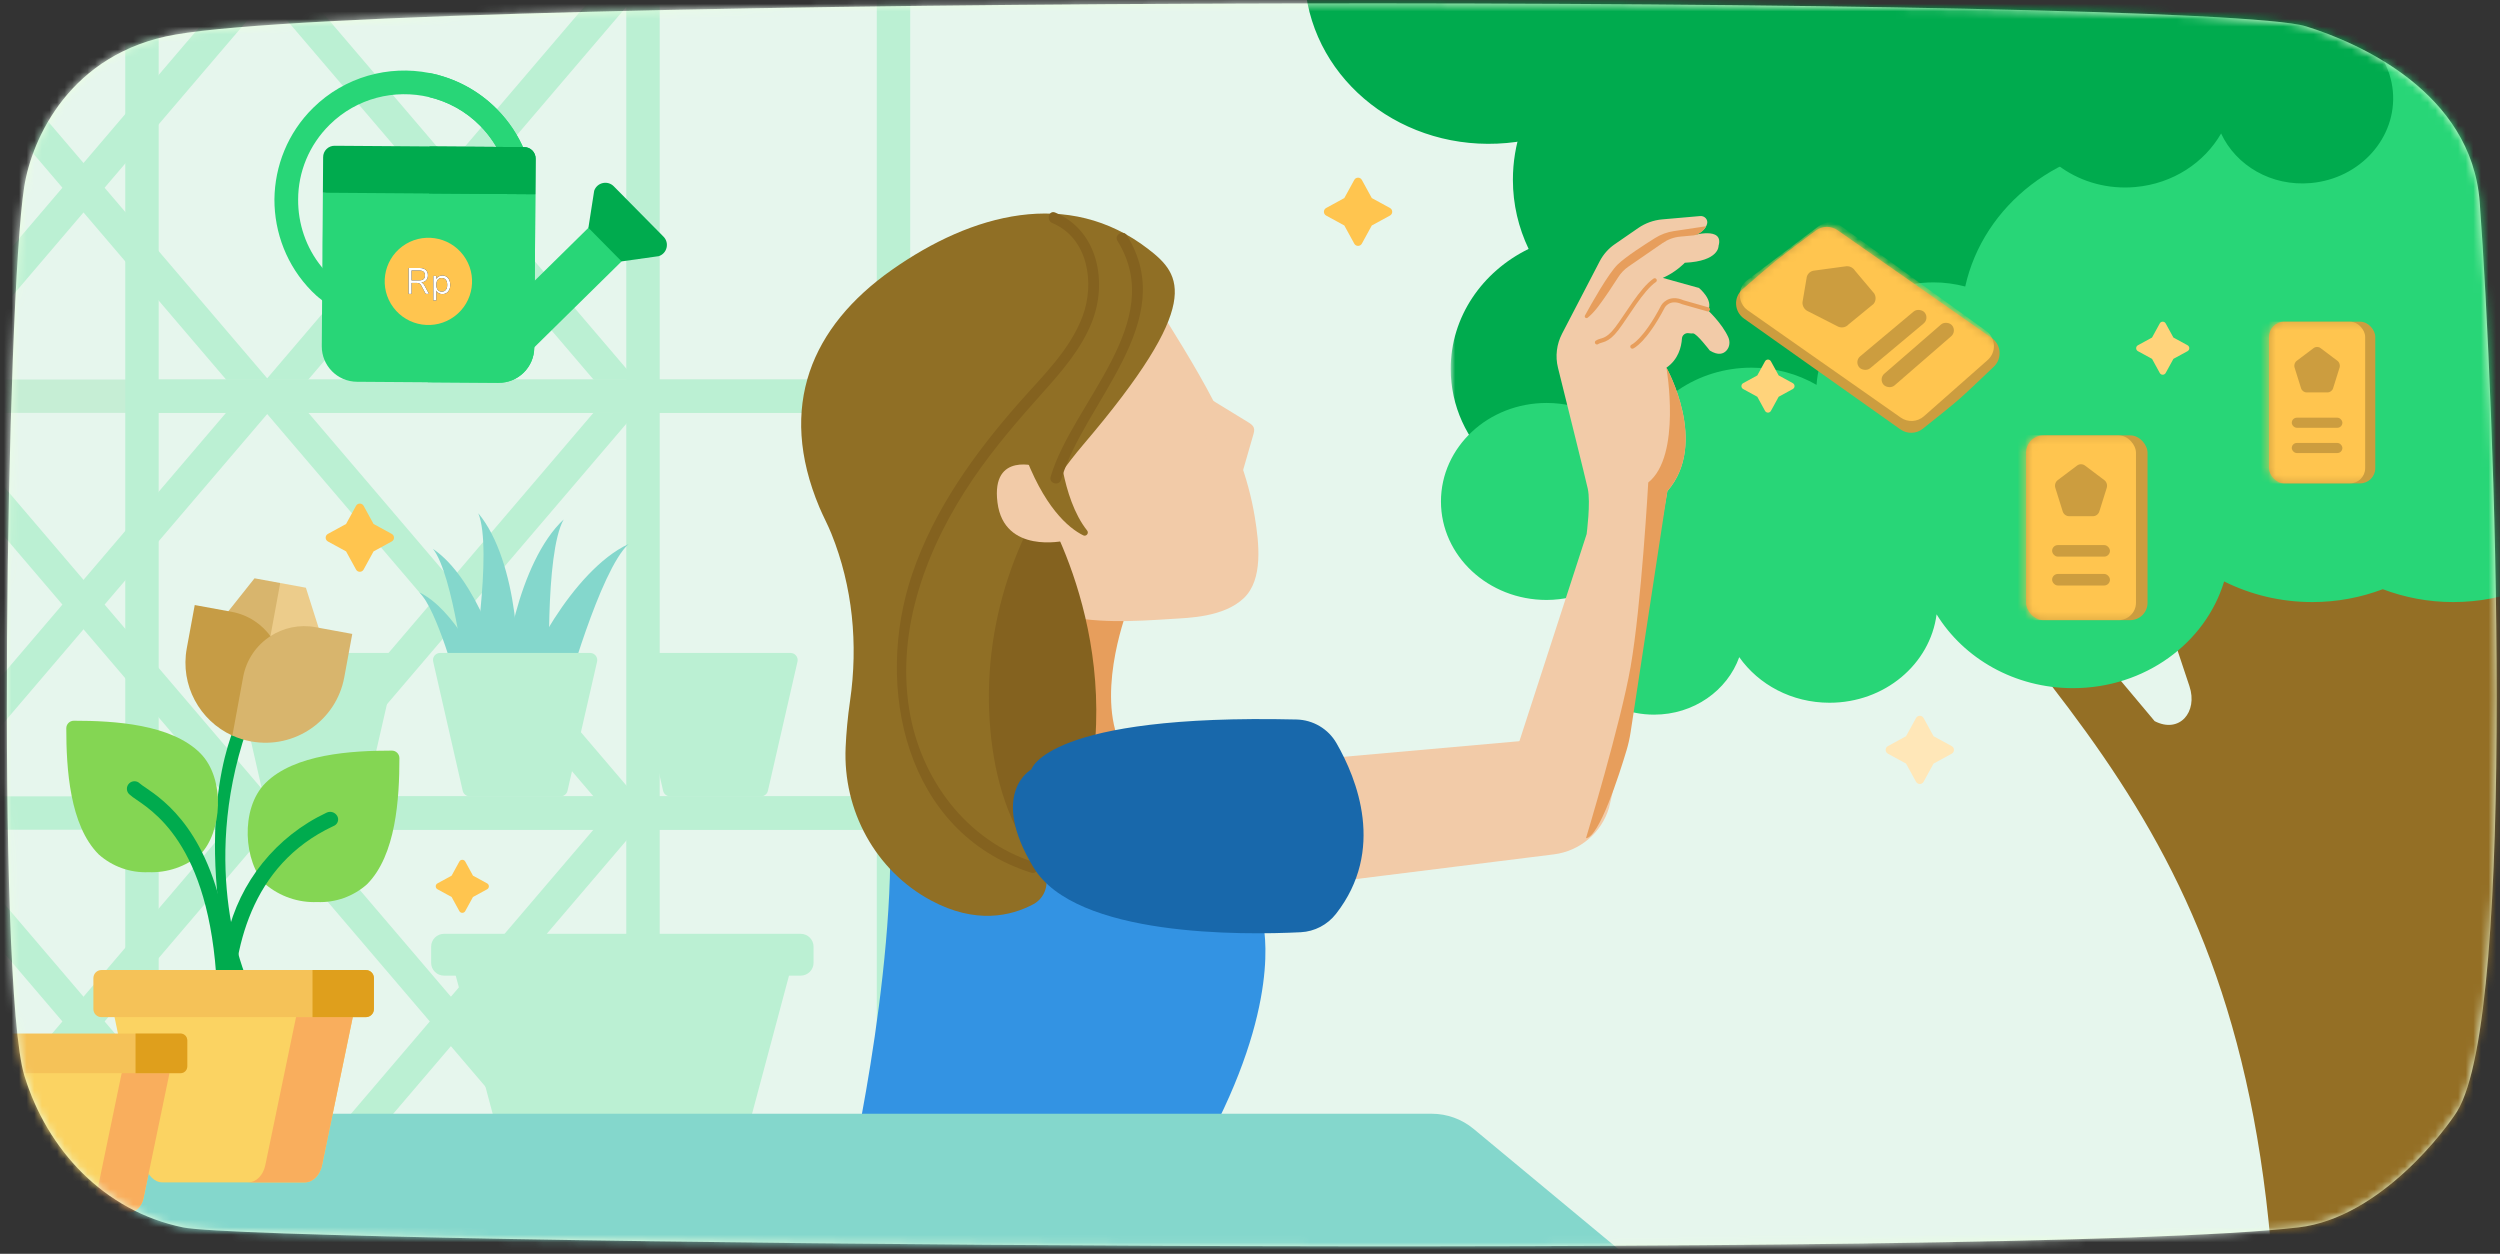 <svg width="329" height="165" viewBox="0 0 329 165" fill="none" xmlns="http://www.w3.org/2000/svg">
<rect x="0" y="0" width="329" height="165" fill="#333333" stroke="none"/>
<path d="M24.095 161.528C34.547 163.686 265.687 165.84 302.473 161.528C313.363 160.252 322.08 148.335 323.352 146.267C331.304 133.335 328.322 53.583 326.334 26.639C325.264 12.138 310.427 5.623 303.467 3.467C290.157 -0.655 54.126 -0.82 23.1 4.546C9.219 6.945 4.187 18.266 3.188 24.558C0.858 39.225 -0.52 129.438 3.216 141.59C6.199 151.29 13.656 159.373 24.095 161.528Z" fill="#EBFFE0"/>
<mask id="mask0_5567_150983" style="mask-type:alpha" maskUnits="userSpaceOnUse" x="0" y="0" width="329" height="165">
<path fill-rule="evenodd" clip-rule="evenodd" d="M24.095 161.528C34.547 163.686 265.687 165.84 302.473 161.528C313.363 160.252 322.08 148.335 323.352 146.267C331.304 133.335 328.322 53.583 326.334 26.639C325.264 12.138 310.427 5.623 303.467 3.467C290.157 -0.655 54.126 -0.82 23.1 4.546C9.219 6.945 4.187 18.266 3.188 24.558C0.858 39.225 -0.52 129.438 3.216 141.59C6.199 151.29 13.656 159.373 24.095 161.528Z" fill="white"/>
</mask>
<g mask="url(#mask0_5567_150983)">
<path fill-rule="evenodd" clip-rule="evenodd" d="M-28.071 -23.427L-27.334 194.844L352.928 193.562L352.191 -24.709L-28.071 -23.427Z" fill="#E6F6ED"/>
<path fill-rule="evenodd" clip-rule="evenodd" d="M36.265 -1.667L33.489 -4.919L-14.287 51.076L-11.511 54.328L36.265 -1.667Z" fill="#BBF0D3"/>
<path fill-rule="evenodd" clip-rule="evenodd" d="M-14.287 -1.667L-11.511 -4.919L36.265 51.076L33.489 54.328L-14.287 -1.667Z" fill="#BBF0D3"/>
<path fill-rule="evenodd" clip-rule="evenodd" d="M84.614 -1.667L81.838 -4.919L34.063 51.076L36.839 54.328L84.614 -1.667Z" fill="#BBF0D3"/>
<path fill-rule="evenodd" clip-rule="evenodd" d="M34.062 -1.667L36.838 -4.919L84.614 51.076L81.838 54.328L34.062 -1.667Z" fill="#BBF0D3"/>
<path fill-rule="evenodd" clip-rule="evenodd" d="M36.265 53.196L33.489 49.938L-14.287 105.933L-11.511 109.185L36.265 53.196Z" fill="#BBF0D3"/>
<path fill-rule="evenodd" clip-rule="evenodd" d="M-14.287 53.196L-11.511 49.938L36.265 105.933L33.489 109.185L-14.287 53.196Z" fill="#BBF0D3"/>
<path fill-rule="evenodd" clip-rule="evenodd" d="M84.614 53.196L81.838 49.938L34.063 105.933L36.839 109.185L84.614 53.196Z" fill="#BBF0D3"/>
<path fill-rule="evenodd" clip-rule="evenodd" d="M34.062 53.196L36.838 49.938L84.614 105.933L81.838 109.185L34.062 53.196Z" fill="#BBF0D3"/>
<path fill-rule="evenodd" clip-rule="evenodd" d="M36.265 108.052L33.489 104.8L-14.287 160.789L-11.511 164.047L36.265 108.052Z" fill="#BBF0D3"/>
<path fill-rule="evenodd" clip-rule="evenodd" d="M-14.287 108.052L-11.511 104.8L36.265 160.789L33.489 164.047L-14.287 108.052Z" fill="#BBF0D3"/>
<path fill-rule="evenodd" clip-rule="evenodd" d="M84.614 108.052L81.838 104.8L34.063 160.789L36.839 164.047L84.614 108.052Z" fill="#BBF0D3"/>
<path fill-rule="evenodd" clip-rule="evenodd" d="M34.062 108.052L36.838 104.8L84.614 160.789L81.838 164.047L34.062 108.052Z" fill="#BBF0D3"/>
<path fill-rule="evenodd" clip-rule="evenodd" d="M-14.287 54.335H117.581V49.944H-14.287V54.335Z" fill="#C6EED5"/>
<path fill-rule="evenodd" clip-rule="evenodd" d="M-14.287 109.191H117.581V104.8H-14.287V109.191Z" fill="#BBF0D3"/>
<path fill-rule="evenodd" clip-rule="evenodd" d="M-14.28 164.048H117.588V159.657H-14.28V164.048Z" fill="#C6EED5"/>
<path fill-rule="evenodd" clip-rule="evenodd" d="M16.485 186.963H20.883V-10.277H16.485V186.963Z" fill="#BBF0D3"/>
<path fill-rule="evenodd" clip-rule="evenodd" d="M82.419 186.963H86.817V-10.277H82.419V186.963Z" fill="#BBF0D3"/>
<path fill-rule="evenodd" clip-rule="evenodd" d="M115.385 186.963H119.783V-10.277H115.385V186.963Z" fill="#BBF0D3"/>
<path fill-rule="evenodd" clip-rule="evenodd" d="M18.68 54.335H117.581V49.944H18.68V54.335Z" fill="#BBF0D3"/>
<path fill-rule="evenodd" clip-rule="evenodd" d="M18.68 109.191H117.581V104.8H18.68V109.191Z" fill="#BBF0D3"/>
<path fill-rule="evenodd" clip-rule="evenodd" d="M18.687 164.048H117.588V159.657H18.687V164.048Z" fill="#C6EED5"/>
<path d="M51.278 85.927H31.55C31.033 85.924 30.611 86.34 30.608 86.856C30.608 86.931 30.616 87.006 30.634 87.079L34.517 104.063C34.614 104.495 34.997 104.802 35.441 104.8H47.388C47.83 104.802 48.215 104.495 48.311 104.063L52.201 87.079C52.318 86.572 52 86.067 51.493 85.951C51.422 85.935 51.35 85.927 51.278 85.927Z" fill="#BBF0D3"/>
<path d="M104.025 85.927H84.297C83.78 85.924 83.359 86.34 83.355 86.856C83.355 86.931 83.363 87.006 83.381 87.079L87.264 104.063C87.361 104.495 87.745 104.802 88.188 104.8H100.135C100.577 104.802 100.962 104.495 101.058 104.063L104.948 87.079C105.065 86.572 104.748 86.067 104.24 85.951C104.169 85.935 104.097 85.927 104.025 85.927Z" fill="#BBF0D3"/>
<path d="M68.504 91.016C68.799 87.851 75.281 75.082 82.718 71.59C78.926 75.082 74.338 91.746 74.338 91.746L68.504 91.016Z" fill="#84D7CC"/>
<path d="M66.546 91.18C65.863 88.075 68.182 73.943 74.184 68.358C71.636 72.837 72.329 90.112 72.329 90.112L66.546 91.18Z" fill="#84D7CC"/>
<path d="M67.642 91.141C68.733 88.151 68.215 73.839 62.944 67.547C64.909 72.309 62.044 89.338 62.044 89.338L67.642 91.141Z" fill="#84D7CC"/>
<path d="M66.218 90.041C66.376 87.399 62.66 76.056 56.98 72.238C59.66 75.594 61.318 89.905 61.318 89.905L66.218 90.041Z" fill="#84D7CC"/>
<path d="M63.779 89.823C63.61 87.894 59.693 80.099 55.174 77.952C57.472 80.088 60.227 90.254 60.227 90.254L63.779 89.823Z" fill="#84D7CC"/>
<path d="M104.183 127.084H59.625L68.335 159.657H95.473L104.183 127.084Z" fill="#BBF0D3"/>
<path d="M58.431 122.89H105.37C106.305 122.89 107.064 123.648 107.064 124.582V126.702C107.064 127.636 106.305 128.394 105.37 128.394H58.431C57.496 128.394 56.737 127.636 56.737 126.702V124.582C56.737 123.648 57.496 122.89 58.431 122.89Z" fill="#BBF0D3"/>
<path d="M77.651 85.927H57.924C57.406 85.924 56.985 86.34 56.982 86.856C56.981 86.931 56.99 87.006 57.008 87.079L60.891 104.063C60.987 104.495 61.371 104.802 61.814 104.8H73.761C74.204 104.802 74.588 104.495 74.684 104.063L78.574 87.079C78.691 86.572 78.374 86.067 77.866 85.951C77.796 85.935 77.723 85.927 77.651 85.927Z" fill="#BBF0D3"/>
<path d="M166.11 121.072C166.11 121.072 168.864 130.085 160.299 147.476C160.299 147.476 159.071 148.375 159.681 159.054L111.844 154.472C111.844 154.472 118.932 123.288 116.745 103.471L126.117 96.448L154.615 104.448L166.11 121.072Z" fill="#3393E3"/>
<path d="M257.723 74.926C255.041 71.581 268.341 79.424 272.257 81.436L283.55 94.902C286.821 96.589 289.262 93.695 288.133 90.309L280.419 67.157C279.692 64.974 281.137 62.584 283.55 62.027L306.772 56.616C308.865 56.128 310.944 57.209 311.579 59.116L316.999 75.383C318.119 78.745 323.066 78.901 324.714 75.636L334.668 55.866C336.124 52.971 340.343 52.676 342.015 55.343L346.608 62.686C347.435 64.015 347.35 65.698 346.351 66.992C339.468 75.84 319.674 111.969 353.266 170.036C353.366 170.209 353.456 170.358 353.588 170.507C355.232 172.592 364.368 190.437 386.649 199.95C389.602 201.216 389.842 205.075 387.022 206.804C382.969 209.29 377.954 212.478 374.339 215.164C363.823 222.972 344.738 218.968 338.234 217.275C336.819 216.91 335.307 217.283 334.22 218.271C329.058 222.958 313.86 236.192 306.362 236.636C303.814 236.788 301.637 236.816 299.823 236.776C296.714 236.729 294.915 233.643 296.467 231.037C308.542 132.251 284.455 108.236 257.723 74.926Z" fill="#946F25"/>
<mask id="mask1_5567_150983" style="mask-type:alpha" maskUnits="userSpaceOnUse" x="190" y="-69" width="147" height="136">
<path fill-rule="evenodd" clip-rule="evenodd" d="M190.913 -68.721H336.41V66.349H190.913V-68.721Z" fill="white"/>
</mask>
<g mask="url(#mask1_5567_150983)">
<path d="M336.41 -40.909C336.41 -56.27 323.086 -68.722 306.649 -68.722C296.987 -68.722 288.421 -64.397 282.985 -57.725C281.02 -58.107 278.976 -58.31 276.889 -58.31C260.452 -58.31 247.129 -45.859 247.129 -30.498C247.129 -30.392 247.146 -30.295 247.146 -30.189C245.772 -30.376 244.381 -30.498 242.954 -30.498C226.517 -30.498 213.194 -18.047 213.194 -2.686C213.194 -0.751 213.411 1.142 213.812 2.963C205.166 6.36 199.097 14.349 199.097 23.663C199.097 26.906 199.844 29.978 201.166 32.758C195.079 35.732 190.913 41.681 190.913 48.541C190.913 58.375 199.445 66.349 209.968 66.349C217.482 66.349 223.96 62.277 227.065 56.368C230.579 58.75 234.883 60.172 239.554 60.172C251.329 60.172 260.869 51.248 260.869 40.243C260.869 39.747 260.826 39.26 260.791 38.772C263.478 39.706 266.366 40.243 269.401 40.243C280.115 40.243 289.212 33.863 292.639 24.947C293.813 25.053 295.005 25.118 296.205 25.118C315.72 25.118 331.531 10.334 331.531 -7.896C331.531 -12.869 330.322 -17.559 328.217 -21.793C333.288 -26.775 336.41 -33.497 336.41 -40.909Z" fill="#00AB4E"/>
</g>
<path d="M342.052 41.89C342.503 40.055 342.769 38.145 342.769 36.186C342.769 23.634 332.975 13.241 320.12 11.215C316.903 6.353 311.156 3.105 304.58 3.105C294.847 3.105 286.919 10.212 286.376 19.163C285.372 19.049 284.357 18.972 283.313 18.972C271.143 18.972 260.99 27.007 258.625 37.705C257.303 37.362 255.909 37.161 254.466 37.161C246.259 37.161 239.57 43.121 239.058 50.649C236.568 49.216 233.639 48.385 230.504 48.385C223.323 48.385 217.238 52.704 215.015 58.692C212.516 55.272 208.305 53.029 203.531 53.029C195.849 53.029 189.63 58.836 189.63 65.991C189.63 73.156 195.859 78.954 203.531 78.954C204.658 78.954 205.754 78.811 206.8 78.582C206.174 79.929 205.816 81.419 205.816 82.986C205.816 89.099 211.132 94.047 217.678 94.047C222.913 94.047 227.308 90.867 228.886 86.482C231.426 90.093 235.79 92.481 240.769 92.481C248.032 92.481 254.004 87.398 254.855 80.846C258.419 86.644 265.119 90.561 272.802 90.561C282.278 90.561 290.247 84.619 292.696 76.518C296.158 78.247 300.113 79.232 304.313 79.232C307.591 79.232 310.715 78.62 313.574 77.54C316.432 78.62 319.557 79.232 322.834 79.232C336.439 79.232 347.472 68.943 347.472 56.257C347.482 50.821 345.443 45.825 342.052 41.89Z" fill="#28D677"/>
<rect x="298.601" y="42.333" width="13.986" height="21.278" rx="2" fill="#CC9D3F"/>
<mask id="mask2_5567_150983" style="mask-type:alpha" maskUnits="userSpaceOnUse" x="298" y="42" width="15" height="22">
<rect x="298.601" y="42.333" width="13.986" height="21.278" rx="2" fill="white"/>
</mask>
<g mask="url(#mask2_5567_150983)">
<rect x="296.603" y="42.333" width="14.652" height="21.278" rx="2" fill="#FFC54F"/>
<path fill-rule="evenodd" clip-rule="evenodd" d="M304.471 45.81L302.251 47.482C301.979 47.687 301.865 48.05 301.969 48.382L302.817 51.087C302.921 51.418 303.219 51.642 303.555 51.642H306.3C306.636 51.642 306.935 51.418 307.039 51.087L307.887 48.382C307.991 48.05 307.876 47.687 307.605 47.482L305.384 45.81C305.112 45.606 304.743 45.606 304.471 45.81Z" fill="#CC9D3F"/>
<rect x="301.598" y="58.291" width="6.66" height="1.33" rx="0.665" fill="#CC9D3F"/>
<rect x="301.598" y="54.967" width="6.66" height="1.33" rx="0.665" fill="#CC9D3F"/>
</g>
<rect x="266.633" y="57.294" width="15.984" height="24.318" rx="2.286" fill="#CC9D3F"/>
<mask id="mask3_5567_150983" style="mask-type:alpha" maskUnits="userSpaceOnUse" x="266" y="57" width="17" height="25">
<rect x="266.633" y="57.294" width="15.984" height="24.318" rx="2.286" fill="white"/>
</mask>
<g mask="url(#mask3_5567_150983)">
<rect x="264.349" y="57.294" width="16.745" height="24.318" rx="2.286" fill="#FFC54F"/>
<path fill-rule="evenodd" clip-rule="evenodd" d="M273.342 61.268L270.804 63.179C270.493 63.413 270.363 63.828 270.482 64.207L271.451 67.298C271.57 67.677 271.911 67.933 272.295 67.933H275.432C275.816 67.933 276.157 67.677 276.276 67.298L277.245 64.207C277.364 63.828 277.233 63.413 276.923 63.179L274.385 61.268C274.074 61.035 273.653 61.035 273.342 61.268Z" fill="#CC9D3F"/>
<rect x="270.058" y="75.532" width="7.611" height="1.52" rx="0.76" fill="#CC9D3F"/>
<rect x="270.058" y="71.732" width="7.611" height="1.52" rx="0.76" fill="#CC9D3F"/>
</g>
<path d="M171.741 -1.838C172.891 10.795 184.785 20.046 198.301 18.819C201.558 18.524 204.606 17.633 207.348 16.3C210.286 17.118 213.445 17.444 216.702 17.149C220.875 16.77 224.714 15.433 227.997 13.399C231.164 21.245 239.621 26.444 249.035 25.59C256.668 24.896 262.969 20.391 265.986 14.295C267.424 20.745 273.819 25.267 281.034 24.612C285.981 24.163 290.1 21.39 292.297 17.566C294.261 21.79 298.916 24.561 304.117 24.089C310.62 23.499 315.453 18.091 314.899 12.002C314.758 10.443 314.266 8.99 313.523 7.705C314.582 7.84 315.684 7.883 316.803 7.782C324.426 7.09 330.088 0.753 329.439 -6.383C328.791 -13.508 322.086 -18.732 314.453 -18.038C309.711 -17.607 305.731 -14.992 303.557 -11.361C300.806 -17.125 294.369 -20.876 287.234 -20.229C284.12 -19.946 281.285 -18.854 278.942 -17.202C277.75 -24.652 270.564 -29.986 262.412 -29.245C260.977 -29.115 259.611 -28.79 258.329 -28.328C255.008 -38.769 244.193 -45.855 232.103 -44.758C231.065 -44.663 230.064 -44.495 229.076 -44.291C227.726 -53.156 219.204 -59.518 209.536 -58.641C203.002 -58.047 197.586 -54.295 194.832 -49.162C182.242 -45.985 173.455 -34.751 174.593 -22.251C174.77 -20.3 175.208 -18.421 175.822 -16.636C172.81 -12.41 171.238 -7.251 171.741 -1.838Z" fill="#00AB4E"/>
<path d="M148.476 79.943C148.476 79.943 144.381 90.311 147.208 97.425L147.819 98.72L126.442 98.218L133.663 73.188C133.663 73.188 146.974 80.121 148.476 79.943Z" fill="#E79E5C"/>
<path d="M208.802 70.281C208.802 70.281 209.352 66.133 208.951 64.316C208.644 62.928 206.175 52.996 205.029 48.394C204.655 46.891 204.848 45.296 205.572 43.904L210.526 34.375C210.991 33.481 211.671 32.711 212.505 32.137L215.595 30.006C216.53 29.362 217.615 28.971 218.742 28.872L223.748 28.433C224.33 28.382 224.816 28.913 224.65 29.47C224.472 30.063 223.968 30.725 222.661 30.998C222.661 30.998 226.918 29.738 226.162 32.353C226.162 32.353 226.274 34.369 221.719 34.578C221.719 34.578 220.626 35.773 218.825 36.573L223.586 37.897C223.586 37.897 225.538 39.483 224.772 40.848C224.772 40.848 226.586 42.514 227.429 44.346C227.7 44.934 227.648 45.65 227.2 46.136C226.804 46.567 226.127 46.823 225.006 46.13C225.006 46.13 223.258 43.845 222.807 43.877C222.632 43.89 222.445 43.886 222.259 43.852C221.813 43.77 221.376 44.086 221.346 44.538C221.271 45.675 220.864 47.31 219.302 48.388C219.302 48.388 224.905 58.344 219.426 64.633L212.988 101.065C212.988 101.065 202.296 112.024 197.776 104.252L208.802 70.281Z" fill="#F2CBA8"/>
<path d="M151.471 38.893C157.129 48.061 163.408 57.444 165.138 68.073C165.699 71.515 166.23 76.24 163.728 78.673C161.082 81.246 156.331 81.31 154.311 81.443C149.225 81.776 144.032 82.1 139.104 80.8C134.176 79.5 129.47 76.266 127.768 71.469C126.046 66.615 127.65 61.264 129.46 56.442C132.431 48.527 136.526 40.225 144.137 36.526C145.579 35.825 147.215 35.306 148.775 35.679C150.334 36.051 151.696 37.593 151.369 39.161" fill="#F2CBA8"/>
<path d="M222.661 30.997L221.106 31.142C220.284 31.219 219.492 31.507 218.809 31.978L214.3 35.085C213.769 35.453 213.318 35.919 212.971 36.461C212.333 37.457 211.22 39.161 210.32 40.342C209.751 41.088 209.285 41.539 208.936 41.811C208.731 41.971 208.458 41.745 208.582 41.518C209.467 39.9 211.683 35.964 212.896 34.797C213.939 33.795 216.353 32.232 217.806 31.325C218.561 30.853 219.403 30.544 220.28 30.412L224.529 29.773C224.529 29.773 223.922 30.966 222.661 30.997Z" fill="#E79E5C"/>
<path d="M210.162 45.057C210.741 44.658 211.423 45.026 212.766 43.262C214.111 41.498 216.024 38.085 217.76 36.888" stroke="#E79E5C" stroke-width="0.55" stroke-linecap="round" stroke-linejoin="round"/>
<path d="M214.82 45.614C214.82 45.614 216.463 44.901 218.853 40.322C218.853 40.322 219.618 38.957 221.467 39.777L224.755 40.713" stroke="#E79E5C" stroke-width="0.55" stroke-linecap="round" stroke-linejoin="round"/>
<path d="M159.639 52.738C161.176 53.678 162.713 54.618 164.25 55.559C164.561 55.749 164.895 55.967 165.008 56.314C165.103 56.605 165.018 56.921 164.933 57.215C164.39 59.099 163.847 60.983 163.303 62.867C160.453 61.423 158.47 58.403 158.281 55.216C158.236 54.453 158.385 53.533 159.084 53.222" fill="#F2CBA8"/>
<path d="M136.803 65.936C136.803 65.936 148.914 84.78 142.295 107.645C141.445 110.581 136.678 112.284 136.045 112.049C131.976 110.543 123.41 103.267 127.278 79.369L126.75 74.482L136.803 65.936Z" fill="#84621F"/>
<path d="M151.106 32.774C155.557 36.206 158.427 39.878 142.53 58.546C133.68 68.94 129.121 82.406 130.325 95.995C130.9 102.465 132.747 108.917 136.943 113.892C138.313 115.516 137.847 118.012 135.968 119.008C133.048 120.555 128.4 121.66 122.515 118.497C115.186 114.558 110.913 106.646 111.285 98.344C111.367 96.492 111.546 94.439 111.867 92.225C112.945 84.793 112.218 77.185 109.407 70.221C108.944 69.07 108.336 67.954 107.839 66.774C102.244 53.479 106.805 42.961 117.352 35.527C127.899 28.095 140.592 24.667 151.106 32.774Z" fill="#906F25"/>
<path d="M136.693 61.446C136.693 61.446 130.407 59.3 131.268 66.131C132.129 72.962 140.056 71.166 140.056 71.166L136.693 61.446Z" fill="#F2CBA8"/>
<path d="M139.296 57.46C139.296 57.46 139.62 65.478 143.067 69.818C143.342 70.165 142.95 70.649 142.554 70.451C140.626 69.491 137.313 66.765 134.562 59.042L139.296 57.46Z" fill="#906F25"/>
<path d="M138.485 29.353C143.21 31.335 144.093 37.259 142.475 41.604C140.818 46.057 137.22 49.465 134.145 52.957C128.265 59.635 122.94 67.027 120.052 75.517C114.987 90.412 119.127 109.581 135.697 114.849C136.579 115.129 136.956 113.747 136.078 113.468C127.148 110.629 121.128 102.466 119.66 93.39C117.914 82.602 122.037 71.884 128.016 63.069C130.788 58.981 134.005 55.269 137.291 51.593C139.771 48.818 142.259 45.949 143.665 42.457C145.796 37.165 144.521 30.343 138.867 27.972C138.017 27.616 137.646 29 138.485 29.353Z" fill="#84621F"/>
<path d="M147.059 31.701C153.712 42.381 141.149 52.965 138.261 62.748C138 63.633 139.383 64.012 139.644 63.129C142.666 52.891 155.354 42.305 148.298 30.978C147.811 30.197 146.57 30.915 147.059 31.701Z" fill="#84621F"/>
<path d="M160.292 101.065L199.955 97.54L206.579 92.533L215.124 91.822L211.757 106.271C210.775 109.587 207.918 112.007 204.482 112.436L158.868 118.128C158.868 118.128 151.747 106.042 160.292 101.065Z" fill="#F2CBA8"/>
<path d="M135.732 101.248C135.732 101.248 137.767 93.915 170.622 94.686C172.798 94.737 174.796 95.915 175.879 97.799C178.581 102.495 182.359 111.889 175.819 120.26C174.695 121.699 173.003 122.591 171.177 122.682C163.579 123.061 141.555 123.328 136.015 114.165C130.077 104.342 135.732 101.248 135.732 101.248Z" fill="#1868AB"/>
<path d="M214.587 87.754C213.275 95.248 208.715 110.308 208.715 110.308C210.463 110.182 213.106 101.904 214.056 98.73C214.289 97.955 214.465 97.167 214.587 96.367L219.426 64.633C224.905 58.343 219.302 48.387 219.302 48.387C219.302 48.387 221.33 59.971 216.909 63.497C216.909 63.497 216.006 79.644 214.587 87.754Z" fill="#E79E5C"/>
<path d="M233.479 181.406H-7.765V146.568H188.406C190.42 146.568 192.371 147.272 193.921 148.558L233.479 181.406Z" fill="#84D7CC"/>
<path d="M36.114 26.227C36.167 21.86 37.847 17.504 41.212 14.192C45.374 10.095 51.145 8.555 56.502 9.603C59.751 10.241 62.884 11.822 65.393 14.364C68.536 17.547 70.287 21.752 70.321 26.208C70.337 27.064 69.629 27.762 68.77 27.777C67.913 27.793 67.214 27.086 67.199 26.229C67.181 22.586 65.754 19.151 63.179 16.543C61.28 14.62 58.959 13.375 56.501 12.786C51.937 11.7 46.959 12.893 43.395 16.402C40.649 19.104 39.239 22.672 39.235 26.25C39.213 29.41 40.245 32.578 42.359 35.161C42.643 35.493 42.948 35.846 43.253 36.156C43.733 36.642 44.258 37.085 44.826 37.528C45.504 38.037 45.629 39.004 45.118 39.68C44.608 40.402 43.618 40.504 42.941 39.994C42.721 39.817 42.525 39.662 42.328 39.463C41.847 39.108 41.432 38.732 41.04 38.335C37.722 34.974 36.105 30.595 36.114 26.227Z" fill="#28D677"/>
<path d="M42.346 45.554C42.351 45.028 42.391 39.365 42.428 34.141C42.44 32.605 42.428 31.134 42.459 29.839C42.476 27.513 42.488 25.756 42.491 25.362C44.604 24.982 53.982 23.249 53.982 23.249C54.092 23.271 55.058 23.41 56.486 23.618C61.098 24.265 70.453 25.561 70.453 25.561C70.473 25.803 70.309 45.754 70.309 45.754C70.291 48.3 68.209 50.391 65.615 50.374L46.974 50.241C44.379 50.222 42.329 48.1 42.346 45.554Z" fill="#28D677"/>
<path d="M66.365 40.874L79.648 27.8L84.014 32.22L68.516 47.474L66.365 40.874Z" fill="#28D677"/>
<path d="M63.179 16.543C61.28 14.62 58.959 13.374 56.501 12.786L56.502 9.603C59.751 10.241 62.883 11.822 65.393 14.363C68.536 17.547 70.287 21.751 70.321 26.208C70.337 27.064 69.628 27.762 68.77 27.777C67.913 27.793 67.214 27.085 67.198 26.229C67.181 22.585 65.754 19.151 63.179 16.543Z" fill="#28D677"/>
<path d="M56.485 23.618C61.097 24.265 70.453 25.561 70.453 25.561C70.473 25.803 70.309 45.753 70.309 45.753C70.29 48.299 68.209 50.391 65.615 50.374L56.294 50.306L56.485 23.618Z" fill="#28D677"/>
<path d="M42.524 20.709C42.508 19.852 43.217 19.155 44.074 19.183L68.958 19.36C69.816 19.345 70.514 20.052 70.487 20.908L70.453 25.561C70.189 25.559 63.33 25.51 56.472 25.462L42.491 25.362L42.524 20.709Z" fill="#00AB4E"/>
<path d="M56.516 19.272L68.959 19.361C69.816 19.345 70.514 20.053 70.486 20.908L70.453 25.561C70.189 25.559 63.33 25.511 56.472 25.461L56.516 19.272Z" fill="#00AB4E"/>
<path d="M77.434 29.979L78.194 25.105C78.568 24.013 79.961 23.695 80.772 24.517L87.317 31.145C88.129 31.967 87.79 33.354 86.691 33.711L81.8 34.4L77.434 29.979Z" fill="#00AB4E"/>
<path d="M52.94 32.427C55.486 30.533 59.088 31.058 60.985 33.601C62.883 36.143 62.356 39.739 59.809 41.633C57.264 43.527 53.661 43.002 51.764 40.459C49.867 37.917 50.393 34.321 52.94 32.427Z" fill="#FFC54F"/>
<path fill-rule="evenodd" clip-rule="evenodd" d="M54.16 37.23V38.669H53.768V35.265H55.171C55.542 35.265 55.825 35.347 56.02 35.511C56.215 35.675 56.312 35.916 56.312 36.235C56.312 36.499 56.237 36.712 56.087 36.875C55.937 37.038 55.724 37.14 55.447 37.182C55.534 37.207 55.61 37.251 55.676 37.312C55.742 37.373 55.803 37.455 55.858 37.558L56.453 38.669H56.017L55.437 37.578C55.366 37.446 55.283 37.355 55.188 37.305C55.093 37.255 54.963 37.23 54.798 37.23H54.16ZM54.16 36.902H55.137C55.401 36.902 55.599 36.847 55.729 36.737C55.86 36.628 55.925 36.462 55.925 36.24C55.925 36.021 55.861 35.859 55.732 35.752C55.603 35.646 55.405 35.593 55.137 35.593H54.16V36.902ZM57.42 39.538V38.239C57.491 38.387 57.595 38.502 57.732 38.582C57.869 38.662 58.029 38.703 58.213 38.703C58.422 38.703 58.605 38.653 58.762 38.553C58.918 38.453 59.04 38.312 59.127 38.13C59.214 37.949 59.258 37.735 59.258 37.491C59.258 37.246 59.214 37.031 59.127 36.846C59.04 36.661 58.917 36.517 58.759 36.414C58.601 36.311 58.419 36.259 58.213 36.259C58.029 36.259 57.869 36.3 57.732 36.38C57.595 36.461 57.491 36.575 57.42 36.723V36.317H57.028V39.538H57.42ZM57.606 38.145C57.73 38.301 57.907 38.379 58.136 38.379C58.364 38.379 58.542 38.302 58.667 38.147C58.793 37.993 58.856 37.774 58.856 37.491C58.856 37.207 58.793 36.986 58.667 36.827C58.542 36.667 58.364 36.588 58.136 36.588C57.907 36.588 57.73 36.665 57.606 36.819C57.482 36.974 57.42 37.194 57.42 37.481C57.42 37.767 57.482 37.989 57.606 38.145Z" fill="black"/>
<path fill-rule="evenodd" clip-rule="evenodd" d="M54.16 37.23V38.669H53.768V35.265H55.171C55.542 35.265 55.825 35.347 56.02 35.511C56.215 35.675 56.312 35.916 56.312 36.235C56.312 36.499 56.237 36.712 56.087 36.875C55.937 37.038 55.724 37.14 55.447 37.182C55.534 37.207 55.61 37.251 55.676 37.312C55.742 37.373 55.803 37.455 55.858 37.558L56.453 38.669H56.017L55.437 37.578C55.366 37.446 55.283 37.355 55.188 37.305C55.093 37.255 54.963 37.23 54.798 37.23H54.16ZM54.16 36.902H55.137C55.401 36.902 55.599 36.847 55.729 36.737C55.86 36.628 55.925 36.462 55.925 36.24C55.925 36.021 55.861 35.859 55.732 35.752C55.603 35.646 55.405 35.593 55.137 35.593H54.16V36.902ZM57.42 39.538V38.239C57.491 38.387 57.595 38.502 57.732 38.582C57.869 38.662 58.029 38.703 58.213 38.703C58.422 38.703 58.605 38.653 58.762 38.553C58.918 38.453 59.04 38.312 59.127 38.13C59.214 37.949 59.258 37.735 59.258 37.491C59.258 37.246 59.214 37.031 59.127 36.846C59.04 36.661 58.917 36.517 58.759 36.414C58.601 36.311 58.419 36.259 58.213 36.259C58.029 36.259 57.869 36.3 57.732 36.38C57.595 36.461 57.491 36.575 57.42 36.723V36.317H57.028V39.538H57.42ZM57.606 38.145C57.73 38.301 57.907 38.379 58.136 38.379C58.364 38.379 58.542 38.302 58.667 38.147C58.793 37.993 58.856 37.774 58.856 37.491C58.856 37.207 58.793 36.986 58.667 36.827C58.542 36.667 58.364 36.588 58.136 36.588C57.907 36.588 57.73 36.665 57.606 36.819C57.482 36.974 57.42 37.194 57.42 37.481C57.42 37.767 57.482 37.989 57.606 38.145Z" fill="white"/>
<path d="M31.203 94.941C31.203 94.941 25.185 106.208 30.451 128.741H32.445C32.445 128.741 26.164 114.527 32.445 96.096L31.203 94.941Z" fill="#00AB4E"/>
<path d="M26.347 99.113C22.517 95.291 15.022 94.848 9.719 94.848C9.169 94.848 8.723 95.292 8.723 95.841C8.723 101.138 9.167 108.621 12.995 112.446C14.793 114.044 17.142 114.882 19.547 114.781C22.026 114.879 24.452 114.046 26.347 112.446C29.2 109.596 29.724 102.484 26.347 99.113Z" fill="#84D653"/>
<path d="M51.568 98.779C46.263 98.779 38.767 99.222 34.937 103.044C31.553 106.423 32.084 113.525 34.937 116.376C36.832 117.976 39.259 118.809 41.74 118.711C44.144 118.811 46.494 117.974 48.291 116.376C52.121 112.552 52.563 105.068 52.563 99.771C52.562 99.223 52.117 98.779 51.568 98.779Z" fill="#84D653"/>
<path d="M29.626 134.6C29.076 134.6 28.63 134.155 28.63 133.606C28.63 112.527 20.888 107.239 17.974 105.249C17.622 105.025 17.29 104.773 16.978 104.495C16.597 104.1 16.607 103.472 17.003 103.09C17.389 102.718 18 102.718 18.386 103.09C18.611 103.28 18.849 103.453 19.099 103.609C21.686 105.376 27.782 109.54 29.89 123.199C31.52 116.058 36.349 110.063 42.986 106.942C43.494 106.703 44.1 106.895 44.379 107.381C44.631 107.824 44.475 108.387 44.032 108.639C44.015 108.649 43.998 108.657 43.981 108.666L43.819 108.742C32.907 113.864 30.615 125.089 30.615 133.606C30.615 134.153 30.173 134.597 29.626 134.6Z" fill="#00AB4E"/>
<path d="M40.114 155.601H21.387C20.325 155.601 19.395 154.676 19.119 153.346L14.2 129.643H47.3L42.381 153.346C42.105 154.676 41.175 155.601 40.114 155.601Z" fill="#FBD362"/>
<path d="M39.832 129.643L34.913 153.346C34.637 154.676 33.708 155.601 32.646 155.601H40.114C41.175 155.601 42.105 154.676 42.381 153.346L47.3 129.643H39.832Z" fill="#F9AE5D"/>
<path d="M48.142 133.857H13.358C12.768 133.857 12.29 133.38 12.29 132.791V128.72C12.29 128.13 12.768 127.654 13.358 127.654H48.142C48.733 127.654 49.21 128.13 49.21 128.72V132.791C49.211 133.38 48.733 133.857 48.142 133.857Z" fill="#F5C258"/>
<path d="M48.142 127.653H41.126V133.856H48.142C48.732 133.856 49.21 133.379 49.21 132.79V128.719C49.211 128.13 48.733 127.653 48.142 127.653Z" fill="#DF9F1C"/>
<path d="M16.985 159.55H1.211C0.317 159.55 -0.467 158.771 -0.699 157.651L-4.842 137.686H23.038L18.894 157.651C18.662 158.771 17.879 159.55 16.985 159.55Z" fill="#FBD362"/>
<path d="M16.747 137.686L12.604 157.652C12.372 158.772 11.589 159.55 10.695 159.55H16.985C17.879 159.55 18.662 158.772 18.894 157.652L23.038 137.686H16.747Z" fill="#F9AE5D"/>
<path d="M23.747 141.236H-5.552C-6.048 141.236 -6.451 140.833 -6.451 140.338V136.908C-6.451 136.412 -6.048 136.011 -5.552 136.011H23.747C24.244 136.011 24.646 136.412 24.646 136.908V140.338C24.646 140.833 24.244 141.236 23.747 141.236Z" fill="#F5C258"/>
<path d="M23.747 136.01H17.837V141.235H23.747C24.244 141.235 24.646 140.834 24.646 140.338V136.908C24.646 136.412 24.244 136.01 23.747 136.01Z" fill="#DF9F1C"/>
<path d="M33.495 76.105L28.608 82.26L33.73 93.821L37.333 82.502L36.875 76.724L33.495 76.105Z" fill="#D8B56D"/>
<path d="M40.255 77.345L36.876 76.725L33.73 93.821L42.632 84.832L40.255 77.345Z" fill="#ECCC8B"/>
<path d="M30.473 80.511C34.911 81.325 37.849 85.577 37.033 90.008C37.033 90.008 31.349 97.15 30.58 96.802C26.279 94.853 23.687 90.17 24.579 85.321L25.627 79.623L30.473 80.511Z" fill="#C69C45"/>
<path d="M32 89.085L30.581 96.801C31.35 97.15 32.172 97.412 33.041 97.571L36.9 92.64L35.589 83.718C33.771 84.897 32.423 86.789 32 89.085Z" fill="#D8B56D"/>
<path d="M41.512 82.535C39.373 82.143 37.279 82.623 35.589 83.718L33.041 97.571C38.765 98.621 44.258 94.838 45.309 89.122L46.358 83.424L41.512 82.535Z" fill="#D8B56D"/>
</g>
<path d="M178.221 23.677L176.913 26.065L174.522 27.371C174.127 27.587 174.127 28.153 174.522 28.369L176.913 29.674L178.221 32.062C178.437 32.457 179.004 32.457 179.22 32.062L180.528 29.674L182.92 28.369C183.315 28.153 183.315 27.587 182.92 27.371L180.528 26.065L179.22 23.677C179.004 23.283 178.437 23.283 178.221 23.677Z" fill="#FFC54F"/>
<path d="M252.147 94.494L250.838 96.882L248.448 98.188C248.053 98.404 248.053 98.97 248.448 99.186L250.838 100.491L252.147 102.879C252.362 103.274 252.93 103.274 253.145 102.879L254.454 100.491L256.846 99.186C257.241 98.97 257.241 98.404 256.846 98.188L254.454 96.882L253.145 94.494C252.93 94.1 252.362 94.1 252.147 94.494Z" fill="#FFE7B8"/>
<path d="M232.278 47.549L231.26 49.407L229.401 50.422C229.094 50.59 229.094 51.03 229.401 51.198L231.26 52.214L232.278 54.071C232.446 54.378 232.887 54.378 233.055 54.071L234.073 52.214L235.933 51.198C236.24 51.03 236.24 50.59 235.933 50.422L234.073 49.407L233.055 47.549C232.887 47.243 232.446 47.243 232.278 47.549Z" fill="#FFD37B"/>
<path d="M60.451 113.379L59.433 115.237L57.573 116.252C57.266 116.42 57.266 116.86 57.573 117.029L59.433 118.044L60.451 119.901C60.618 120.208 61.06 120.208 61.227 119.901L62.245 118.044L64.106 117.029C64.413 116.86 64.413 116.42 64.106 116.252L62.245 115.237L61.227 113.379C61.06 113.073 60.618 113.073 60.451 113.379Z" fill="#FFC54F"/>
<path d="M46.853 66.566L45.544 68.954L43.154 70.26C42.759 70.476 42.759 71.042 43.154 71.258L45.544 72.563L46.853 74.951C47.068 75.346 47.636 75.346 47.852 74.951L49.16 72.563L51.552 71.258C51.947 71.042 51.947 70.476 51.552 70.26L49.16 68.954L47.852 66.566C47.636 66.172 47.068 66.172 46.853 66.566Z" fill="#FFC54F"/>
<path d="M284.226 42.563L283.208 44.42L281.349 45.435C281.042 45.603 281.042 46.044 281.349 46.212L283.208 47.227L284.226 49.084C284.394 49.391 284.835 49.391 285.003 49.084L286.021 47.227L287.881 46.212C288.188 46.044 288.188 45.603 287.881 45.435L286.021 44.42L285.003 42.563C284.835 42.256 284.394 42.256 284.226 42.563Z" fill="#FFD37B"/>
<path fill-rule="evenodd" clip-rule="evenodd" d="M229.503 41.919C228.211 41.004 228.109 39.126 229.301 38.082C230.813 36.759 232.669 35.148 233.597 34.397C234.733 33.479 237.331 31.544 238.962 30.337C239.811 29.709 240.965 29.696 241.829 30.3L262.1 44.472C263.368 45.358 263.511 47.178 262.393 48.248C260.797 49.773 258.752 51.715 257.866 52.494C256.865 53.373 254.553 55.222 253.032 56.428C252.178 57.106 250.98 57.135 250.09 56.504L229.503 41.919Z" fill="#CC9D3F"/>
<mask id="mask4_5567_150983" style="mask-type:alpha" maskUnits="userSpaceOnUse" x="228" y="29" width="36" height="28">
<path fill-rule="evenodd" clip-rule="evenodd" d="M229.503 41.919C228.211 41.004 228.109 39.126 229.301 38.082C230.813 36.759 232.669 35.148 233.597 34.397C234.733 33.479 237.331 31.544 238.962 30.337C239.811 29.709 240.965 29.696 241.829 30.3L262.1 44.472C263.368 45.358 263.511 47.178 262.393 48.248C260.797 49.773 258.752 51.715 257.866 52.494C256.865 53.373 254.553 55.222 253.032 56.428C252.178 57.106 250.98 57.135 250.09 56.504L229.503 41.919Z" fill="white"/>
</mask>
<g mask="url(#mask4_5567_150983)">
<path fill-rule="evenodd" clip-rule="evenodd" d="M230.014 40.844C228.647 39.886 228.61 37.877 229.941 36.871L239.333 29.767C240.197 29.114 241.386 29.101 242.264 29.736L261.381 43.552C262.659 44.475 262.751 46.344 261.569 47.387L253.182 54.785C252.328 55.538 251.069 55.608 250.137 54.954L230.014 40.844Z" fill="#FFC54F"/>
<path fill-rule="evenodd" clip-rule="evenodd" d="M237.735 36.66L237.208 39.769C237.172 40.279 237.473 40.767 237.953 40.976L241.904 42.987C242.383 43.196 242.932 43.078 243.263 42.697L246.55 40.007C246.881 39.626 246.921 39.067 246.647 38.622L244.121 35.626C243.847 35.181 243.321 34.952 242.82 35.058L238.635 35.626C238.135 35.732 237.771 36.15 237.735 36.66Z" fill="#CC9D3F"/>
<rect width="11.23" height="2.047" rx="1.023" transform="matrix(0.767 -0.642 0.643 0.766 244.01 47.55)" fill="#CC9D3F"/>
<rect width="11.931" height="2.047" rx="1.023" transform="matrix(0.755 -0.655 0.657 0.754 247.2 49.851)" fill="#CC9D3F"/>
</g>
</svg>
